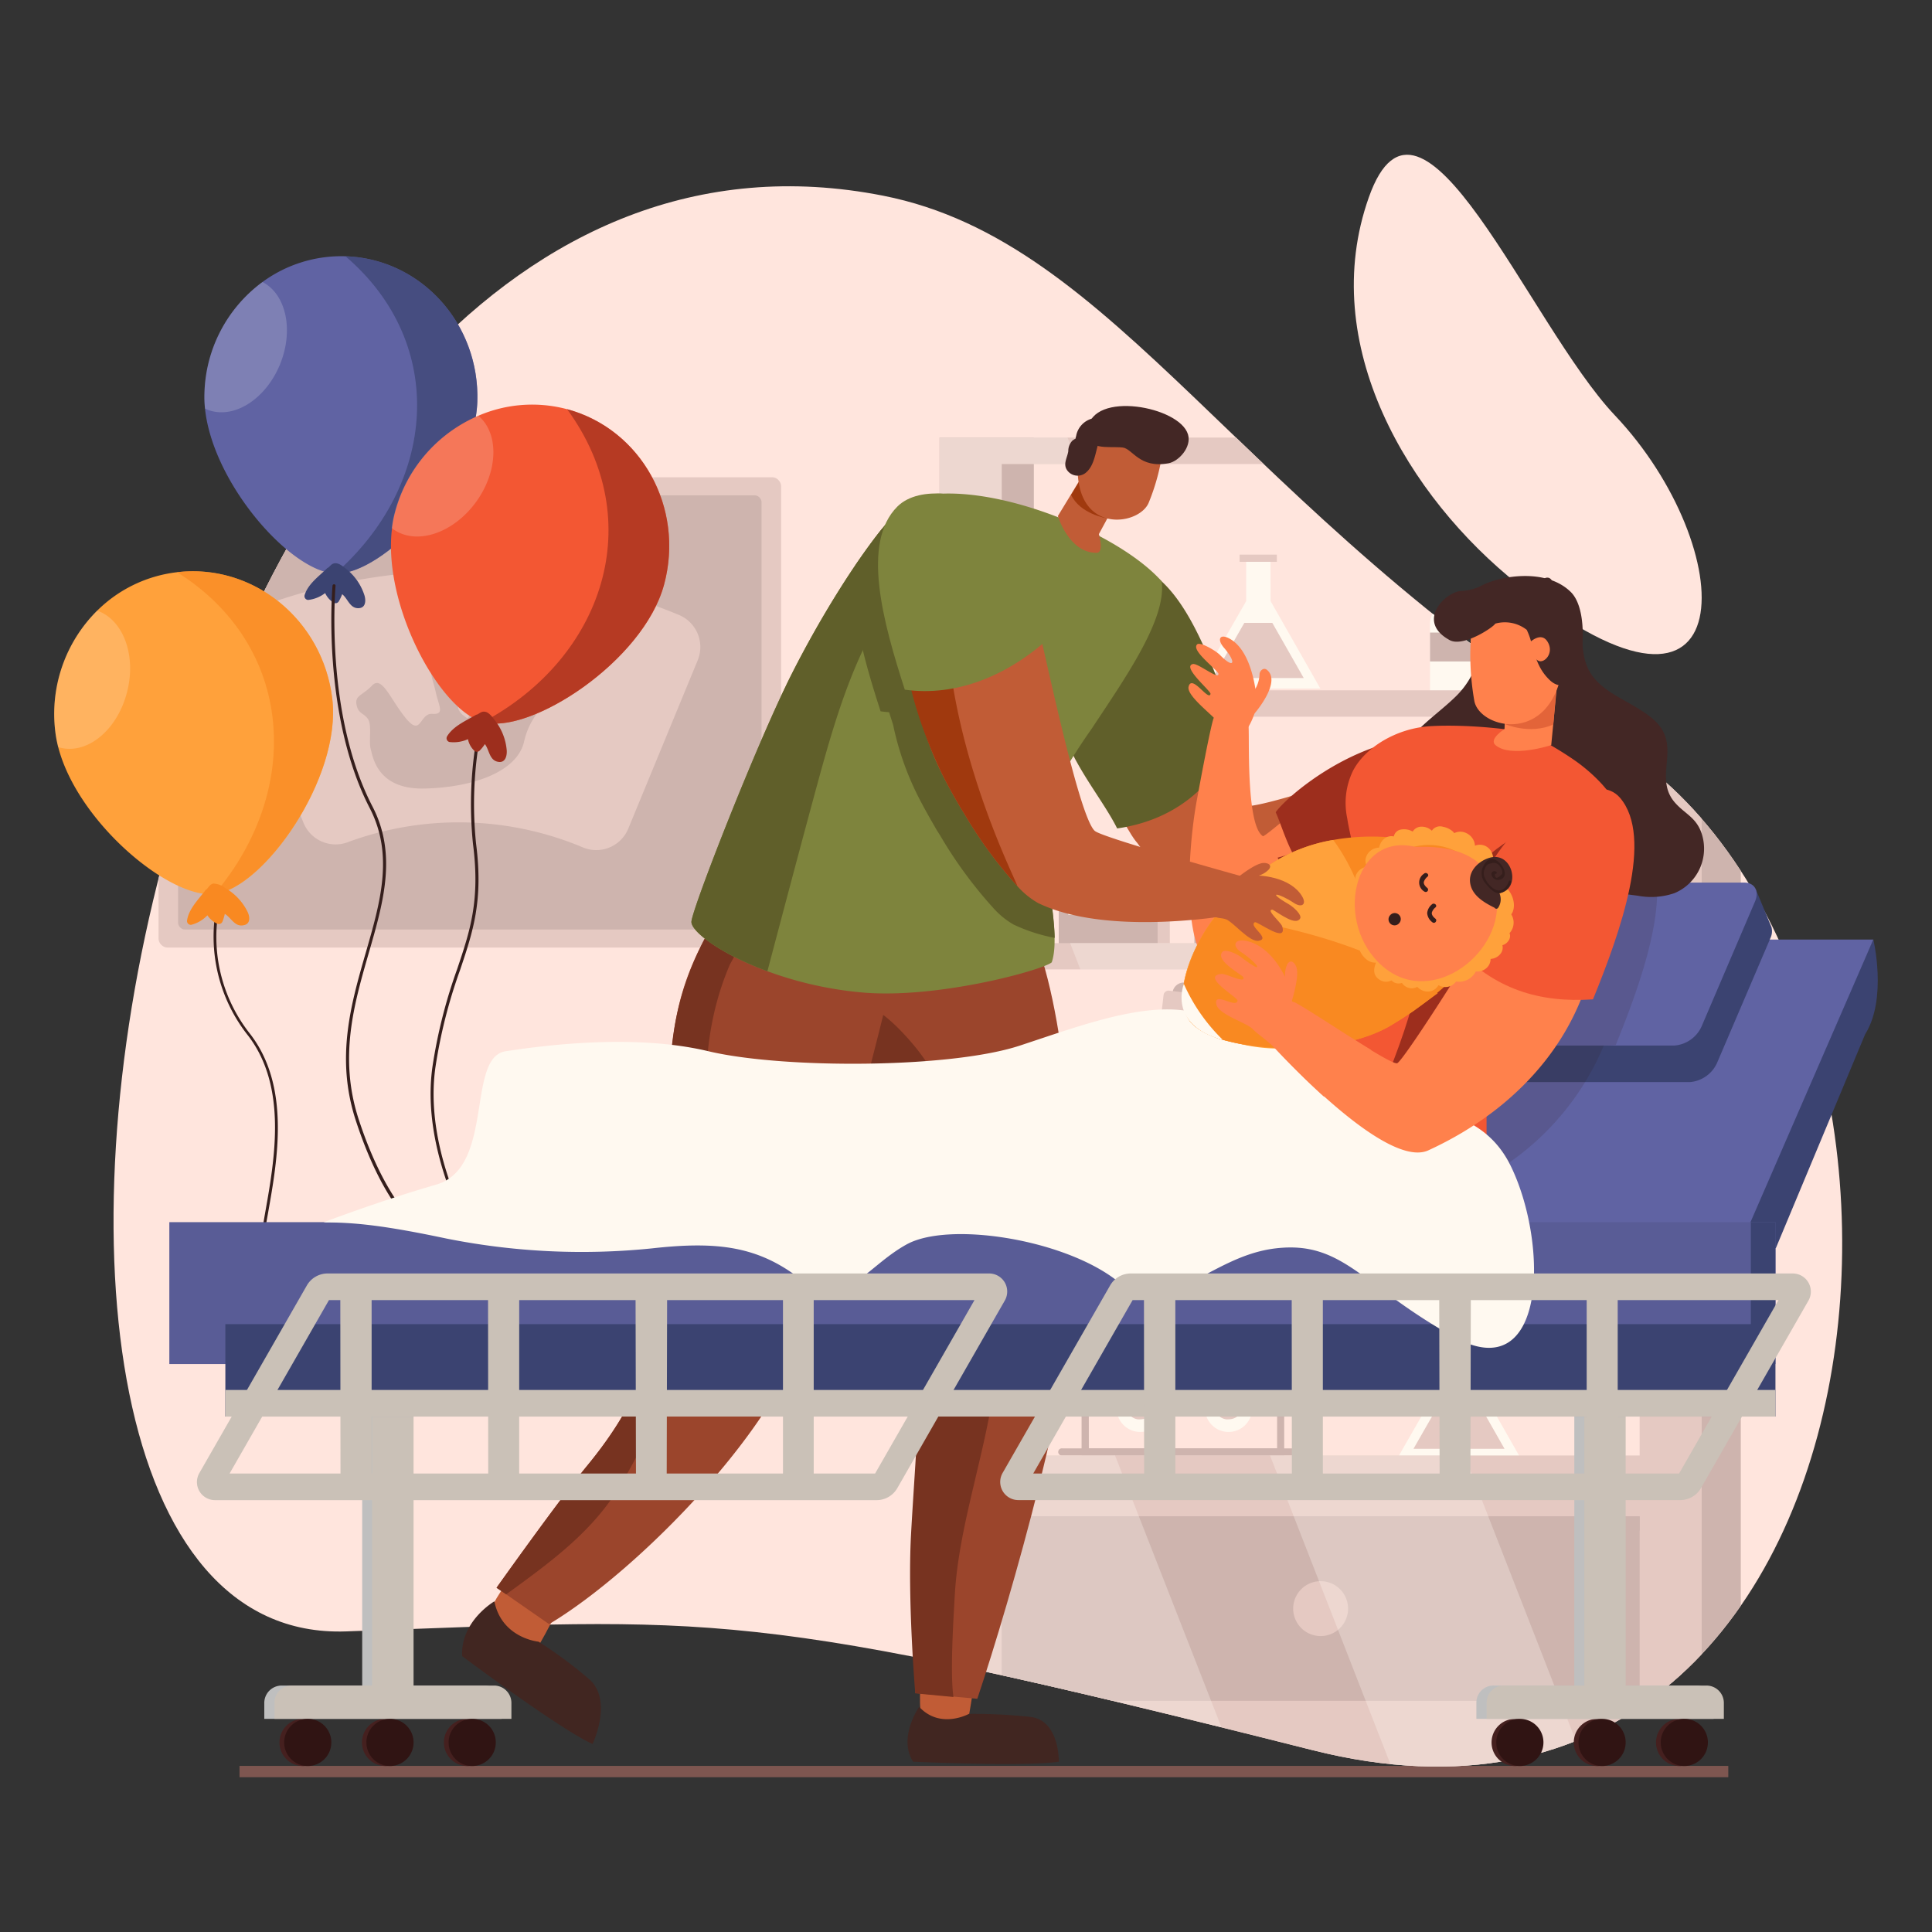 <svg xmlns="http://www.w3.org/2000/svg" xmlns:xlink="http://www.w3.org/1999/xlink" data-name="Layer 1" viewBox="0 0 340 340"><rect x="0" y="0" width="340" height="340" fill="#333333" stroke="none"/><defs><radialGradient id="a" cx="19064.01" cy="3500.1" r="2.71" gradientTransform="scale(-1 1) rotate(-39 4679.531 29068.256)" gradientUnits="userSpaceOnUse"><stop offset="0" stop-color="#f35733"/><stop offset=".1" stop-color="#f35733" stop-opacity=".98"/><stop offset=".23" stop-color="#f35733" stop-opacity=".91"/><stop offset=".37" stop-color="#f35733" stop-opacity=".81"/><stop offset=".52" stop-color="#f35733" stop-opacity=".66"/><stop offset=".68" stop-color="#f35733" stop-opacity=".47"/><stop offset=".85" stop-color="#f35733" stop-opacity=".24"/><stop offset="1" stop-color="#f35733" stop-opacity="0"/></radialGradient><radialGradient id="c" cx="19053.88" cy="3507.21" r="2.58" xlink:href="#a"/><clipPath id="b"><path fill="none" d="M155.42 34.44c41.21 8.12 62.24 54.79 128.6 96.31S335.76 334.43 231 308c-100-25.23-104.61-23.23-170.09-20.9C-21.07 290 25 8.75 155.42 34.44Z"/></clipPath></defs><path fill="#7e5650" d="M42.15 310.77h262v1.99h-262z"/><path fill="#ffe5dd" d="M155.42 34.44c41.21 8.12 62.24 54.79 128.6 96.31S335.76 334.43 231 308c-100-25.23-104.61-23.23-170.09-20.9C-21.07 290 25 8.75 155.42 34.44ZM267.17 102.85c-19.34-15.39-35.44-42.24-26.28-68.12S269 57 284.17 73.07c22.01 23.21 23.47 61.99-17 29.78Z"/><g clip-path="url(#b)"><path fill="#e5c9c2" d="M188.47 156.96h17.4v10h-17.4z" transform="rotate(180 197.17 161.955)"/><path fill="#ceb4ae" d="M186.32 156.96h17.4v10h-17.4z" transform="rotate(180 195.02 161.955)"/><path fill="#fff9f0" d="M188 159.4h7.57v1.6H188z" transform="rotate(180 191.785 160.195)"/><path fill="#e5c9c2" d="M213.6 151.77h27.56v15.84H213.6z" transform="rotate(180 227.38 159.69)"/><path fill="#ceb4ae" d="M210.2 151.77h27.56v15.84H210.2z" transform="rotate(180 223.975 159.69)"/><path fill="#fff9f0" d="M212.85 155.63h11.99v2.54h-11.99z" transform="rotate(180 218.85 156.9)"/><path fill="#fff9f0" d="M267 105.72v15.91h13.72v-15.91a5.08 5.08 0 0 0-.6-2.4 5.14 5.14 0 0 0-1.66-1.84 2.86 2.86 0 0 1-1.26-2.38v-2h-6.69v2a2.86 2.86 0 0 1-1.26 2.38 5.11 5.11 0 0 0-2.25 4.24Z"/><path fill="#3b51e6" d="M270.48 98.37V99a11.66 11.66 0 0 0 6.69 0v-.67a11.44 11.44 0 0 1-6.69 0Z"/><path fill="#e5c9c2" d="M266.97 107.76h13.72v6.84h-13.72z" transform="rotate(180 273.825 111.185)"/><path fill="#e5c9c2" d="M269.23 99.53h9.19v-4.84h-9.19v4.84z"/><path fill="#fff9f0" d="M251.66 109.8v11.83h10.2V109.8a3.82 3.82 0 0 0-.44-1.79 3.93 3.93 0 0 0-1.23-1.37 2.1 2.1 0 0 1-.94-1.76v-1.49h-5v1.49a2.12 2.12 0 0 1-.93 1.76 3.82 3.82 0 0 0-1.66 3.16Z"/><path fill="#3b51e6" d="M254.27 104.33v.5a8.56 8.56 0 0 0 5 0v-.5a8.56 8.56 0 0 1-5 0Z"/><path fill="#ceb4ae" d="M251.66 111.32h10.2v5.09h-10.2z" transform="rotate(180 256.76 113.865)"/><path fill="#ceb4ae" d="M253.34 105.2h6.84v-3.61h-6.84v3.61z"/><path fill="#fff9f0" d="m210.49 121.17 8.82-15.39v-7.54h4.27l.02 7.54 8.76 15.39h-21.87z"/><path fill="#e5c9c2" d="m223.91 109.62 5.53 9.71h-16.03l5.57-9.71h4.93z"/><path fill="#e5c9c2" d="M218.15 97.61h6.55v1.27h-6.55z" transform="rotate(180 221.425 98.24)"/><path fill="#fff9f0" d="m245.82 256.8 8.82-15.39v-7.54h4.28l.02 7.54 8.76 15.39h-21.88z"/><path fill="#e5c9c2" d="m259.24 245.25 5.53 9.71h-16.02l5.57-9.71h4.92z"/><path fill="#e5c9c2" d="M253.48 233.24h6.55v1.27h-6.55z" transform="rotate(180 256.76 233.87)"/><path fill="#fff9f0" d="m188.03 122.31 7.19-12.54v-6.15h3.49l.01 6.15 7.15 12.54h-17.84z"/><path fill="#e5c9c2" d="m198.97 112.9 4.51 7.92h-13.06l4.54-7.92h4.01z"/><path fill="#e5c9c2" d="M194.28 103.1h5.34v1.03h-5.34z" transform="rotate(180 196.95 103.615)"/><path fill="#fff9f0" d="m234.33 186.75 5.18 5.38 1.39-5.38h-6.57z"/><path fill="#fff9f0" d="M239.2 186.75h20.43v24.16H239.2z" transform="rotate(180 249.415 198.825)"/><path fill="#e5c9c2" d="M240.47 197.61h17.9v11.68h-17.9z" transform="rotate(180 249.415 203.45)"/><path fill="#fff9f0" d="M251.85 153.25v-14.63H257v14.64a7.6 7.6 0 1 1-5.14 0Z"/><path fill="#e5c9c2" d="M253.09 155.36v-12.09h2.63v12.09a5.23 5.23 0 1 1-2.63 0Z"/><path fill="#e5c9c2" d="M250.87 137.69h7.06v1.36h-7.06z" transform="rotate(180 254.405 138.37)"/><path fill="#fff9f0" d="M269.43 157.12v-10.79h3.8v10.8a5.61 5.61 0 1 1-3.8 0Z"/><path fill="#ceb4ae" d="M270.35 158.68v-8.92h1.93v8.92a3.86 3.86 0 1 1-1.93 0Z"/><path fill="#e5c9c2" d="M268.71 145.64h5.21v1.01h-5.21z" transform="rotate(180 271.315 146.145)"/><path fill="#fff9f0" d="M216.21 252a4.14 4.14 0 0 0 4.14-4.15V228.1h-8.29v19.73a4.15 4.15 0 0 0 4.15 4.17Z"/><path fill="#e5c9c2" d="M215.76 232.91h3.08v14.23a2.64 2.64 0 0 1-2.63 2.64 3.42 3.42 0 0 1-.45 0 2.64 2.64 0 0 1-2.19-2.6v-14.27Z"/><path fill="#e5c9c2" d="M210.99 225.67h10.43v3.43h-10.43z" transform="rotate(180 216.205 227.385)"/><path fill="#fff9f0" d="M200.66 252a4.15 4.15 0 0 0 4.14-4.15V228.1h-8.29v19.73a4.15 4.15 0 0 0 4.15 4.17Z"/><path fill="#e5c9c2" d="M200.21 232.91h3.08v14.23a2.64 2.64 0 0 1-2.63 2.64 3.42 3.42 0 0 1-.45 0 2.64 2.64 0 0 1-2.19-2.6v-14.27Z"/><path fill="#e5c9c2" d="M195.44 225.67h10.43v3.43h-10.43z" transform="rotate(180 200.655 227.385)"/><path fill="#ceb4ae" d="M226 256.14h-35.66v-25.47H226Zm-34.38-1.25h33.13v-23h-33.16Z"/><path fill="#ceb4ae" d="M229.37 256.14h-42.43a.63.63 0 1 1 0-1.25h42.43a.63.63 0 1 1 0 1.25ZM229.37 231.92h-42.43a.63.63 0 1 1 0-1.25h42.43a.63.63 0 1 1 0 1.25ZM204.24 190.38l4.6.54-.4 3.51a6.16 6.16 0 0 1-2.54.16 4 4 0 0 1-2.06-.69ZM206.34 174.73l-.46 4 4.07.47.46-4a2 2 0 0 0-1.8-2.27 2 2 0 0 0-2.27 1.8Z"/><rect width="16.53" height="7.11" x="199.18" y="179.29" fill="#e5c9c2" rx=".83" transform="rotate(-83.38 207.455 182.848)"/><path fill="#e5c9c2" d="M206.1 203.92s1.8.08 2.09.08c5.55 0 10.93-4.52 10.93-10.07 0-5-4.47-9.06-9.19-9.88v-2h.15a11.88 11.88 0 0 1 0 23.75 17 17 0 0 1-4.61-.78Z"/><path fill="#ceb4ae" d="M208.39 183a1.94 1.94 0 1 1 1.94 1.93 1.94 1.94 0 0 1-1.94-1.93Z"/><path fill="#e5c9c2" d="M210.81 209.18h9.61l-1.59-5.49a3.24 3.24 0 0 0-3.22-2.83 3.23 3.23 0 0 0-3.21 2.83Z"/><path fill="#e5c9c2" d="M204.86 201.46a1.95 1.95 0 0 1 1.95 1.95v2.39h-3.9v-2.39a1.95 1.95 0 0 1 1.95-1.95Z" transform="rotate(180 204.865 203.63)"/><path fill="#ceb4ae" d="M200 201.78h9.75a1.6 1.6 0 0 0 1.59-1.6h-12.95a1.6 1.6 0 0 0 1.61 1.6Z"/><path fill="#e5c9c2" d="M194.12 208.18h33.38v1.99h-33.38z"/><path fill="#ceb4ae" d="M165.35 77h16.59v181.41h-16.59zM294.2 77h12.15v235.75H294.2z"/><path fill="#e5c9c2" d="M165.35 77v235.75h134.12V77Zm123.2 179.14H176.29V170.6h112.26Zm0-90.17H176.29v-39.84h112.26Zm0-44.49H176.29V81.66h112.26Z"/><path fill="#ceb4ae" d="M176.28 266.85h112.27v32.47H176.28z"/><path fill="#ceb4ae" d="M176.28 266.85h112.27v2.5H176.28z"/><path fill="#e5c9c2" d="M237.24 283.09a4.83 4.83 0 1 0-4.83 4.83 4.83 4.83 0 0 0 4.83-4.83ZM170.29 210.3H294.2v4.22H170.29z"/><path fill="#fff9f0" d="M190.13 170.61h34.24l-1.81-4.65h-34.24l1.81 4.65zM176.28 135.09v-8.96h30.74l-1.81-4.65h-28.93V81.65h13.39L187.86 77H165.35v30.08l10.93 28.01zM279.82 312.75h-34.24l-22.08-56.61h34.23l22.09 56.61zM218.39 312.75h-53.04V177.29l10.94 27.9v50.95h19.94l22.16 56.61z" opacity=".3"/><rect width="109.56" height="82.76" x="27.9" y="83.99" fill="#e5c9c2" rx="1.53"/><rect width="102.68" height="76.41" x="31.34" y="87.17" fill="#ceb4ae" rx="1.18"/><path fill="#e5c9c2" d="m122.8 116.16-12.22 29.63a6.09 6.09 0 0 1-8 3.34 56.35 56.35 0 0 0-41.43-.9 6.09 6.09 0 0 1-7.73-3.41l-12.19-29.65a6.13 6.13 0 0 1 3.47-8 100.77 100.77 0 0 1 74.81 1.06 6.12 6.12 0 0 1 3.29 7.93Z"/><path fill="#ceb4ae" d="M95.17 124.74a4.91 4.91 0 0 0 1.36-2.92c.15-1.57 3-2.64 3.77-5.9 1.22-5.38-7.13-15.76-13.89-10.88s-6.56 12.19-4.69 15.76.81 5.88.44 5.56-1.62-.93-1.56-2.25-1.69-7.75-3.6-7.11-.88 2.25-.31 4.82 1.62 3.94-.63 3.81-1.88 4.13-4.63.78-4.19-7.59-5.94-5.78-3.06 1.75-2.75 3.38 1.25 1.44 2 2.5.13 4 .5 5.32 1.13 7.06 9.26 6.94 16.32-2.69 17.7-8.13a12.93 12.93 0 0 1 2.97-5.9Z"/></g><path fill="#c15c36" d="M171.22 293.75c-.75-.94-8.94-.15-9 .34-.25 1.5-.64 7.28.14 8s7.82 2.35 8 .89c.1-1.22 1.64-8.31.86-9.23Z"/><path fill="#412621" d="M161.76 300.37s-3.78 5.41-1.07 9.66c0 0 19.7.92 25.65 0 0 0 .15-7.27-5-7.88a92.85 92.85 0 0 0-10.84-.53s-5.03 2.77-8.74-1.25Z"/><path fill="#9b452c" d="M162 223.71c.93 11.59.08 35-.85 46.55-.06.78-.06 27.7-.06 27.7l10.9 1c5.93-17.69 17.25-57.37 17.25-75s-1.52-47-8-60.89c-6.16-13.24-30.44 5-33.29 8.29-1.32 1.5 1.17 14.9 4.62 23.78 4 10.35 8.91 22.34 9.43 28.57Z"/><path fill="#773320" d="m161.07 298 6.72.64c-.61-4.23 0-13.66.24-18 .44-7.49 2.3-14.82 4-22.09 2.74-11.53 5.36-23.75 2.09-35.47-1.68-6-5.37-10.21-8.38-15.54a21 21 0 0 1-2.7-11.75c.16-2.25 1.55-5.08.79-7.33-.94-2.83-9.42-12.42-11.59-11-2.62 1.77-1.3 8.58-2.36 11.75 4 10.29 11.56 28.25 12.06 34.48.93 11.59-1 34.86-1.62 46.47s.75 27.84.75 27.84Z"/><path fill="#c15c36" d="M98.9 280.91c-.07-1.22-7.2-5.31-7.55-5-1.08 1.08-4.41 5.55-4.54 6.64-.32 2.65 6.28 9.2 7.26 8.1.84-.9 4.93-8.58 4.83-9.74Z"/><path fill="#9b452c" d="M157.22 170.34c-1 7.09-9.35 36.13-15.46 62.8-3.93 17.17-29.24 43.2-45.13 52.68l-7.54-5.24-1.7-1.16s10.83-15.29 16-21.54c13.34-16.22 12.08-26.67 13.44-38.21 2.83-23.78-2.05-36.08 6.43-53 .38-.78.81-1.57 1.25-2.36a75.33 75.33 0 0 1 5.92-8.92 2.39 2.39 0 0 1 1.49-.86 6.26 6.26 0 0 1 2.68.13c4.4 1.01 22.77 14.53 22.62 15.68Z"/><path fill="#773320" d="M124.7 203.48c-.92-11.72-1-22.59 3.7-33.63.17-.39 1.37-2.33 1.11-2.52 0-.16-.82-.48-1-.58-1.23-.55-2.68-1.13-4.4-1.74-9.88 19-4.46 30.88-7.29 54.66-1.36 11.54-.1 22-13.44 38.21-5.13 6.25-16 21.54-16 21.54l1.7 1.16c7.22-5.25 14.61-10.55 19.44-18.16 5.41-8.57 9.44-18.72 12.67-28.3a74.87 74.87 0 0 0 3.51-30.64Z"/><path fill="#412621" d="M87 281.81s-6 3.49-5.66 9.65c0 0 17.17 12.86 22.94 15.45 0 0 3.67-7.66-.59-11.39a76.74 76.74 0 0 0-8.91-6.61s-6.47-.59-7.78-7.1Z"/><path fill="#c15c36" d="m196.13 141.11.2.5a31.16 31.16 0 0 0 1.45 3.07c.43.75.88 1.51 1.36 2.29.3.46.61.93 1 1.37 3.14 4.38 12.27 14.33 21.91 11.54 7.94-2.3 29.22-20.17 31.79-26.54.85-2.11-5.72-.85-5.72-.85a17 17 0 0 0-3.5 1.41c-7.36 3.38-24.67 8.77-25.65 7.86-.73-.7-1.82-4.77-3.25-10.16v-.09c-.07-.33-.19-.68-.29-1-.14-.56-.29-1.12-.46-1.73v-.12c-2.95-10.86-7.71-22.19-13-26.57s-6.46 22.86-6.46 22.86a27.3 27.3 0 0 0-1.24 5.73c-.49 3.37.08 6 1.86 10.43Z"/><path fill="#605f2a" d="M196.6 145.79c-1.26-2.55-3.37-5.57-5.2-8.48-.69-1.1-1.35-2.2-1.91-3.22a15.91 15.91 0 0 1-1.62-4 4.48 4.48 0 0 1-.12-1.56 68.13 68.13 0 0 1 2.08-7.76c3.08-9.82 8.82-22.64 12.87-19.85 7 4.77 11.06 17.36 14.82 27.41-2.38 8.27-9.33 15.81-20.92 17.46Z"/><path fill="#7e843d" d="M121.68 162.2c-.1 1.65 5 5.64 13.37 8.72a64.9 64.9 0 0 0 16.57 3.73c13.4 1.22 32.06-4 33.47-5.3 2.17-6.38-3.65-21.72.25-30.16a106 106 0 0 1 6.73-10.88c6.16-9.29 13.22-19.38 12.37-26-6.83-7.74-25.65-15.88-38.5-15.44a12.21 12.21 0 0 0-5.56 1.13 7.33 7.33 0 0 0-1 .66 29.06 29.06 0 0 0-4.12 4.34c-4.66 5.76-10.82 15.5-15.94 25.63-6.18 12.26-17.5 41.24-17.64 43.57Z"/><path fill="#c15c36" d="M195.29 90.47 193.38 94s1 3.29-.42 3.29c-4.87 0-6.79-6.48-6.79-6.48l4.26-7Z"/><path fill="#a0390e" d="m188.5 87.1 1.69-2.81s1.43 4.81 4.5 6.9c0 0-4.61-.74-6.19-4.09Z"/><path fill="#c15c36" d="M204.74 78.35a37.6 37.6 0 0 1-2.61 10.17c-1.5 3.45-9.92 5.1-12-2.27s3.41-13.45 3.41-13.45Z"/><path fill="#432725" d="M189.28 77.19a5.07 5.07 0 0 1 .11-.5 3.88 3.88 0 0 1 2.7-3 1 1 0 0 1 1.24.61c1.42.72.43 2.37.08 3.38-.61 1.71-.76 4.1-2.19 5.39A2.26 2.26 0 0 1 188 83c-1.08-1.17-.21-2.3 0-3.58a2.66 2.66 0 0 1 .72-1.87 3.48 3.48 0 0 1 .56-.36Z"/><path fill="#432725" d="M191.45 75.48c-.45 4 3.49 3 6.08 3.27 1.77.15 2.94 3.76 8.14 2.77 1.77-.34 4.06-2.83 3.4-5.06-1.45-4.96-16.85-7.77-17.62-.98Z"/><path fill="#605f2a" d="M121.68 162.2c-.1 1.65 5 5.64 13.37 8.72 3-11.32 6-22.69 9.08-34 3.23-11.74 6.85-23.75 14.33-33.56a1 1 0 0 0 .18-.52 4.35 4.35 0 0 0 2.21-6.05 6.78 6.78 0 0 0-5.59-3.79c-4.66 5.76-10.82 15.5-15.94 25.63-6.18 12.26-17.5 41.24-17.64 43.57Z"/><path fill="#ff814c" d="M246.57 136.56c.73 1.11 1.63.47 2.75.67 1.38.24 4.84 3.13 6.37 2.51 2-.82-2.38-2.17-1.34-3.05.38-.31 6.45 2.65 4.87-.26-.34-.64-3.56-2.31-2.25-2.54 1.45.48 4.57 2 5 .54.23-.68-1.5-1.76-2.42-2.06-4.52-1.52-2.12-1.6.85-.41 1.53.62 2.36-.22 1.1-1.52-2.62-2.7-7.71-2.41-10.9-1.27-1.29.47-5.6 4.91-4.03 7.39Z"/><path fill="#ff814c" d="M252 129.52c.49-.26.91-.73 1.39-1a4 4 0 0 0 1.47-1.39c.48-1-.5-1.11-1.22-.9-1.31.37-3.38 2.8-4.22 3.8a7.64 7.64 0 0 0 2.58-.51Z"/><path fill="#605f2a" d="M184.8 140.59c-2.06-7.41-4.27-17.4-5.66-23.43.54-.45 1.08-.92 1.6-1.41-.44-2.13-3.41-15.68-10.79-22.08-2.62-2.28-8.66-3.84-13.08-2.52-.51.57-1.05 1.19-1.61 1.89-1.45 1.79-3 4-4.7 6.41-1.23 7.13 1.58 17 4.41 25.73.5.07 1 .12 1.5.16l.71 2.24a50.87 50.87 0 0 0 4.93 13.6c.73 1.39 1.5 2.76 2.3 4.13.31.57.64 1.1 1 1.65a76.52 76.52 0 0 0 9.32 12.75 14.42 14.42 0 0 0 3.65 3 29.89 29.89 0 0 0 7.23 2.34c-.15-7.05-3.03-17.5-.81-24.46Z"/><path fill="#6063a3" d="M59 100.94c-7.85-.32-21.52-15.8-22.92-29a19.47 19.47 0 0 1-.1-2.74 25.08 25.08 0 0 1 10.21-19.57A23.45 23.45 0 0 1 60.8 45.1C74.08 45.53 84.47 57 84 70.72s-16.59 30.56-25 30.22Z"/><path fill="#3b4371" d="M84 70.72c-.44 13.72-16.62 30.56-25 30.22 17.69-15.5 20-40.29 1.8-55.84C74.07 45.53 84.47 57 84 70.72Z" opacity=".7"/><path fill="#3b4371" d="M64.14 104.78a9.68 9.68 0 0 0-3.22-4.66c-.49-.38-1.19-1-1.87-1s-.88.47-1.3.78a.67.67 0 0 0-.24.16c-1.39 1.36-3.31 2.72-3.9 4.66a.67.67 0 0 0 .61.86 5.91 5.91 0 0 0 3-1.21 3.92 3.92 0 0 0 1.48 1.69.67.67 0 0 0 .91-.21 8.77 8.77 0 0 0 .61-1.28c1 .79 1.35 2.5 2.86 2.46 1.29-.03 1.34-1.31 1.06-2.25Z"/><path fill="#fff" d="M49.3 64.07c-2.55 6.27-8.29 9.85-12.85 8a3.76 3.76 0 0 1-.37-.16 19.47 19.47 0 0 1-.1-2.74 25.08 25.08 0 0 1 10.21-19.54c4.14 2.13 5.54 8.42 3.11 14.44Z" opacity=".19"/><path fill="#351e1c" d="M73.25 216.1a.27.27 0 0 1-.17-.06c-.23-.17-5.76-4.44-10.46-18.83-3.6-11-.87-20.49 1.77-29.63 2.54-8.8 4.94-17.1.69-25.34-8.56-16.55-6.58-39-6.56-39.2a.27.27 0 0 1 .53 0c0 .22-2 22.49 6.51 38.91 4.35 8.42 1.92 16.83-.65 25.72-2.62 9.07-5.33 18.45-1.78 29.33 4.64 14.19 10.22 18.52 10.28 18.56a.27.27 0 0 1 0 .38.26.26 0 0 1-.16.16ZM87.71 225.61a.28.28 0 0 1-.23-.11c-.14-.19-14-19.39-11.37-37.8a89.94 89.94 0 0 1 4.33-17.12c2.28-6.76 4.08-12.1 2.8-22.05a68.73 68.73 0 0 1 .9-20.09.27.27 0 0 1 .32-.21.27.27 0 0 1 .21.32 67.75 67.75 0 0 0-.89 19.91c1.29 10.07-.53 15.46-2.83 22.29a89.56 89.56 0 0 0-4.31 17C74 206 87.78 225 87.92 225.18a.28.28 0 0 1-.06.38.3.3 0 0 1-.15.05Z"/><path fill="#f35733" d="M85 127.08c-7.73-2.14-17.72-20.72-16-34.19a18.83 18.83 0 0 1 .53-2.75 25.6 25.6 0 0 1 14.71-17A23.85 23.85 0 0 1 99.75 72c13.1 3.51 20.76 17.33 17.12 30.87S93.24 129.37 85 127.08Z"/><path fill="#9d2e1d" d="M116.87 102.87c-3.63 13.53-23.63 26.51-31.87 24.21 21.19-11.29 29.22-35.4 14.79-55.08 13.05 3.51 20.72 17.33 17.08 30.87Z" opacity=".7"/><path fill="#9d2e1d" d="M89.18 132.1a9.82 9.82 0 0 0-2.13-5.38c-.39-.5-.94-1.3-1.62-1.45s-1 .27-1.47.48a.68.68 0 0 0-.28.1c-1.7 1-3.92 1.94-5 3.73a.68.68 0 0 0 .41 1 6 6 0 0 0 3.26-.5 3.86 3.86 0 0 0 1.08 2 .68.68 0 0 0 1 0 7.31 7.31 0 0 0 .9-1.13c.78 1 .77 2.81 2.28 3.11 1.28.27 1.62-.96 1.57-1.96Z"/><path fill="#fff" d="M83.9 88.17c-4 5.64-10.54 7.86-14.64 5a3.92 3.92 0 0 1-.32-.25 18.83 18.83 0 0 1 .53-2.75 25.6 25.6 0 0 1 14.71-17c3.61 3.01 3.54 9.59-.28 15Z" opacity=".19"/><path fill="#351e1c" d="M47.12 232.46c-.09-.2-2-4.84-1.36-13 .15-1.72.52-3.81.94-6.24 1.64-9.24 3.87-21.91-3-30.92a28 28 0 0 1-5.52-23.2l.48.14A27.48 27.48 0 0 0 44.05 182c7.05 9.18 4.8 22 3.15 31.31-.43 2.41-.8 4.5-.94 6.19-.68 8 1.29 12.7 1.31 12.75Z"/><path fill="#ffa13b" d="M37.79 157.34c-8 .87-24.13-12.69-27.54-25.84a20.46 20.46 0 0 1-.52-2.75 25.6 25.6 0 0 1 7.36-21.27 23.87 23.87 0 0 1 14.06-6.78c13.47-1.58 25.7 8.42 27.33 22.35s-12.16 33.36-20.69 34.29Z"/><path fill="#f98921" d="M58.48 123c1.63 13.92-12.15 33.37-20.7 34.3 15.52-18.3 14.06-43.65-6.63-56.61 13.47-1.57 25.7 8.43 27.33 22.31Z" opacity=".7"/><path fill="#f98921" d="M43.56 160.45a9.86 9.86 0 0 0-4-4.22 3.53 3.53 0 0 0-2-.74c-.59.1-.81.61-1.19 1a.67.67 0 0 0-.23.19c-1.19 1.59-2.92 3.26-3.22 5.3a.67.67 0 0 0 .74.77 5.93 5.93 0 0 0 2.84-1.67 4 4 0 0 0 1.75 1.48.69.69 0 0 0 .89-.35 8.35 8.35 0 0 0 .42-1.38c1.1.64 1.75 2.32 3.27 2 1.29-.2 1.17-1.48.73-2.38Z"/><path fill="#fff" d="M22.41 121.59c-1.62 6.71-6.88 11.19-11.76 10a1.82 1.82 0 0 1-.4-.11 20.46 20.46 0 0 1-.52-2.75 25.6 25.6 0 0 1 7.36-21.27c4.5 1.54 6.91 7.68 5.32 14.13Z" opacity=".19"/><path fill="#3b4371" d="M312.52 219.65 328.24 182c3.93-6.25 1.43-16.69 1.43-16.69L305 219.65Z"/><path fill="#6063a3" d="m306.07 219.65 23.6-54.3h-74.71l-22.37 54.3h73.48z"/><path fill="#3b4371" d="m311.73 163.09-.14-.31-2.59-6.25-4.87 5.24h-28.2a5.74 5.74 0 0 0-4.78 3.35l-7.49 17.47-4.54.59 2.59 6.43.08-.05a2.16 2.16 0 0 0 1.86.87h33.73a5.74 5.74 0 0 0 4.78-3.35l9.41-22a2.83 2.83 0 0 0 .16-1.99Z"/><path fill="#6063a3" d="M294.66 184h-33.74c-1.84 0-2.7-1.5-1.91-3.34l9.42-22a5.75 5.75 0 0 1 4.77-3.34h33.74c1.85 0 2.7 1.5 1.91 3.34l-9.41 22a5.75 5.75 0 0 1-4.78 3.34Z"/><path fill="#351e1c" d="M289.09 148.39a4.45 4.45 0 0 0-2.24-1.41c-.36-.46-.75-.93-1.19-1.4a29.72 29.72 0 0 0-5-4.21 61.7 61.7 0 0 0-8.11-4.62 89.43 89.43 0 0 0-10.4-1.07c-2-.08-4.07-.11-6.16 0-6.25.31-11.81 3.86-13.87 7.92a12.85 12.85 0 0 0-1 8.25c.32 2.13.86 4 1.09 5.68.42 3-.19 6.08-3.89 9.27a5 5 0 0 1-.61.49c-.2.18-.43.35-.66.52-1.79 1.34-3.61 2.77-5.42 4.22-.86.69-1.71 1.4-2.56 2.11l-1.81 1.52a7.89 7.89 0 0 0-4.11-2.26c-2-.35-2.29.94-.74 2a12.79 12.79 0 0 1 2.6 2.21l-.33.28a18.5 18.5 0 0 1-2.12-1.45c-.86-.65-3-1.59-3.47-1-1 1.31 2.06 3.15 3.51 4.22l-.6.53a22.82 22.82 0 0 0-3-.9c-2.24.21-.75 1.66.78 2.9l-.8.73c-1 .9-1.88 1.68-2.54 2.31-.21.18-.4.37-.57.52a2.61 2.61 0 0 0-.3.27c-.46.45-.76.73-.86.82 1 1 20.12 20.21 42.14 26.83.49.15 1 .28 1.46.4.29.09.56.16.86.23.51.13 1 .24 1.5.35.7.15 1.41.31 2.14.43h.18c.75.13 1.54.24 2.32.31l.49.06v-5.66c0-1.08-.06-2.18-.06-3.34v-1.95a47.43 47.43 0 0 0 16.5-20.5q1 0 2.1-.09c4.84-11.91 10.76-28.57 4.75-35.52Z" opacity=".15"/><path fill="#45201f" d="M57.48 306.63a4.15 4.15 0 1 1-4.14-4.14 4.14 4.14 0 0 1 4.14 4.14ZM72 306.63a4.15 4.15 0 1 1-4.14-4.14 4.14 4.14 0 0 1 4.14 4.14ZM86.42 306.63a4.15 4.15 0 1 1-4.14-4.14 4.14 4.14 0 0 1 4.14 4.14Z"/><path fill="#bfbfbf" d="M85.21 296.63H71v-72.7h-7.26v72.7H49.56a3.06 3.06 0 0 0-3.05 3.05v2.81h41.75v-2.81a3 3 0 0 0-3.05-3.05Z"/><path fill="#cac1b7" d="M87 296.63H72.78v-72.7H65.5v72.7H51.31a3 3 0 0 0-3 3.05v2.81H90v-2.81a3.06 3.06 0 0 0-3-3.05Z"/><path fill="#301413" d="M58.31 306.63a4.15 4.15 0 1 1-4.14-4.14 4.14 4.14 0 0 1 4.14 4.14ZM72.78 306.63a4.15 4.15 0 1 1-4.14-4.14 4.14 4.14 0 0 1 4.14 4.14ZM87.25 306.63a4.15 4.15 0 1 1-4.14-4.14 4.14 4.14 0 0 1 4.14 4.14Z"/><path fill="#45201f" d="M270.79 306.63a4.15 4.15 0 1 1-4.14-4.14 4.14 4.14 0 0 1 4.14 4.14ZM285.26 306.63a4.15 4.15 0 1 1-4.14-4.14 4.14 4.14 0 0 1 4.14 4.14ZM299.73 306.63a4.15 4.15 0 1 1-4.14-4.14 4.14 4.14 0 0 1 4.14 4.14Z"/><path fill="#bfbfbf" d="M298.52 296.63h-14.18v-72.7h-7.29v72.7h-14.18a3 3 0 0 0-3.05 3.05v2.81h41.75v-2.81a3 3 0 0 0-3.05-3.05Z"/><path fill="#cac1b7" d="M300.28 296.63h-14.19v-72.7h-7.28v72.7h-14.19a3 3 0 0 0-3 3.05v2.81h41.75v-2.81a3.06 3.06 0 0 0-3.09-3.05Z"/><path fill="#301413" d="M271.62 306.63a4.15 4.15 0 1 1-4.14-4.14 4.14 4.14 0 0 1 4.14 4.14ZM286.09 306.63a4.15 4.15 0 1 1-4.14-4.14 4.14 4.14 0 0 1 4.14 4.14ZM300.56 306.63a4.15 4.15 0 1 1-4.14-4.14 4.14 4.14 0 0 1 4.14 4.14Z"/><path fill="#595c96" d="M29.8 215.08h282.65v24.97H29.8z"/><path fill="#3b4371" d="M39.66 233.03h272.79v16.26H39.66z"/><path fill="#ff814c" d="M241.41 156.2a55.86 55.86 0 0 1-8.44 7.05c-7.35 5.05-12.15 8.57-18.5 7.36-6.78-1.29-5.48-20.94-3.87-29.66.2-1.11 2.73-14.91 3.1-14.77.72.35 6 1.42 6 1.42.26 1.09-.55 17.56 2.55 19.55.38.23 10.93-9.15 12.18-9.61 11.95-4.41 9.47 15.59 6.98 18.66Z"/><path fill="#9d2e1d" d="M243.28 164.85C239 163.76 232 157 232 157c-1.13-1-1.74-2.51-3.25-4.7-2.13-3.06-3.18-7-4.25-9.36 1.24-1.83 8.41-8.44 17.88-11.61a36.58 36.58 0 0 1 8.37-1.82 15.85 15.85 0 0 1 3.66.09 6.91 6.91 0 0 1 2.85 1.07 4.87 4.87 0 0 1 1 .91 4.44 4.44 0 0 1 .63 1.06c3.52 8.48-7.29 22.45-15.61 32.21Z"/><path fill="#9d2e1d" d="M262 138.41c.18 0 2.29 1.25 2.37 1.14a21.71 21.71 0 0 0-4.31-3.3c-32.87-9.25-14.09 9.22-35.21 14.68 2.56 6.27 8.31 12.15 8.31 12.15 5-.53 8.36-8.25 12-9.67 7.48-2.9 10.84-9.61 16.84-15Z"/><path fill="#432725" d="M299.33 146.32c-1-2.55-2.92-3.18-4.58-5.09-3.23-3.71-.2-8.06-1.83-12-.89-2.13-2.8-3.4-4.69-4.58-2.2-1.37-4.67-2.46-6.61-4.2-3-2.65-3.13-5.74-3.22-9.35-.1-3.79-1.48-7.66-5.36-7.77.5-.75-.09-2-1.12-1.6a17 17 0 0 0-10.13 9.87c-1.53 4-2.2 7.57-5.45 10.82-2.29 2.28-5 4.16-7.2 6.49-4.7 4.89-4.12 7.58-1.52 13.34 2.38 5.27 4.3 12.59 9.68 15.68s11.16.47 16.71-.66c4.92-1 9.34-.25 14.21.36a12.61 12.61 0 0 0 6.45-.45 8.49 8.49 0 0 0 4.66-10.86Z"/><path fill="#ff814c" d="M109.27 201.24c-1-.71-7.16 0-8.58.26-.06 0-1-.46-1.49-.63-7-2.73.46 12.32 2.28 10.49a41.35 41.35 0 0 0 7.4-.67c.55-.11 1.45-8.69.39-9.45Z"/><path fill="#432725" d="M226.67 211.6c-10.23 6.63-27.18 3.24-41.24 2.2-9-.66-10.74-.84-17.19 0-13 1.79-49.53 1.31-61.5-.47-1.58-1-1.89-3.34-1.69-5.88a37.93 37.93 0 0 1 2-8.65c25.88-2.41 32.72-3.4 50.42-8.5 29.91-8.62 63.21-8.5 63.21-8.5 10.87-3.47 23.93 18.2 5.99 29.8Z"/><path fill="#ffa13b" d="M103.25 211.79s-5.86 5-11.28 2.66c0 0-3.91-21.71-3.66-28.45 0 0 8.58-1.27 10 4.29a78 78 0 0 1 2 11.25s-2.31 6.75 2.94 10.25ZM127.26 212s-5.78 5.11-11.24 2.85c0 0-4.26-21.65-4.12-28.39 0 0 8.56-1.42 10.11 4.12a78.8 78.8 0 0 1 2.16 11.22s-2.25 6.79 3.09 10.2Z"/><path fill="#432725" d="M250.08 214.63c-18.05 5-40.61.85-49.63 1-12.6.16-61-5.07-68.68-1.83-.38-.44-4.51-16.79-4.51-16.79 21.4-1.71 36.65-.71 55.54-4.4 29.19-5.71 65.94-7.46 65.94-7.46 9-1.41 16.89 10.82 9.08 22.93-1.76 2.7-4.1 5.54-7.74 6.55Z"/><path fill="#f35733" d="m261.72 207.55-.49-.06c-.78-.07-1.57-.18-2.32-.31h-.18c-.73-.12-1.44-.28-2.14-.43-.5-.11-1-.22-1.5-.35-.3-.07-.57-.14-.86-.23-.49-.12-1-.25-1.46-.4-22-6.62-41.13-25.86-42.14-26.83.1-.09.4-.37.86-.82a2.61 2.61 0 0 1 .3-.27c.17-.15.36-.34.57-.52.66-.63 1.52-1.41 2.54-2.31l1.12-1 .26-.24 1-.87c2.25-2 4.93-4.32 7.75-6.67.85-.71 1.7-1.42 2.56-2.11 1.81-1.45 3.63-2.88 5.42-4.22.23-.17.46-.34.66-.52a5 5 0 0 0 .61-.49c3.7-3.19 4.31-6.28 3.89-9.27-.23-1.7-.77-3.55-1.09-5.68a12.91 12.91 0 0 1 1-8.25c2.06-4.06 7.62-7.61 13.87-7.92 2.09-.11 4.2-.08 6.16 0a89.43 89.43 0 0 1 10.4 1.07 61.7 61.7 0 0 1 8.11 4.62 29.72 29.72 0 0 1 5 4.21c10.58 11.24-1.6 21.65-10 31.46-1 1.12-1.88 2.23-2.69 3.34-.41.57-.81 1.14-1.17 1.74-.91 1.49-5.54 14.42-5.54 14.42s-.28 2-.33 2.47c-.1 1.1-.18 2.19-.22 3.25 0 .64 0 1.28-.06 1.9V198.65c0 1.16 0 2.26.06 3.34v1.29c.08 1.51.09 2.99.05 4.27Z"/><path fill="#fff9f0" d="M213.09 179.14c5.92 2.72 5.11.46 17.49 9s28.7 3.41 35.34 17.16 6.27 39-10 30-19.5-17-31.41-15.61-18.69 12.68-28.22 5.48-29.36-10.2-36.69-6.2-11.17 12-18.67 6.17-14.66-6.73-26.16-5.45a121.42 121.42 0 0 1-36.17-1.72c-11-2.32-16.17-2.85-21.67-2.85 0 0 9.5-3.65 19.84-6.65S82 186.06 89 185s22.67-3.1 35.67 0 42.5 3.07 54.83-1 24.88-8.85 33.59-4.86Z"/><path fill="#9d2e1d" d="M250.39 166.07c-1 4.55.43 7.51-7.84 27.29.36-.6 26-20.42 26.38-21 .82-1.12 1.73-2.22 2.7-3.35 0-1.93.35-4.64-1.19-7.39-3.53-6.33-1.39 2.32 10.25-16.95-15.46-3.76-29.2 16.59-30.3 21.4Z"/><path fill="#ff814c" d="m265 123-.23 5.3s-2.83 1.78-1.59 2.83c2.72 2.33 9.81 0 9.81 0l1-10.35Z"/><path fill="#e36439" d="m273.36 127.5.48-5.77s-6.44 5.85-9 5.69c-.03 0 4.39 1.93 8.52.08Z"/><path fill="#ff814c" d="M259 110.42a46.74 46.74 0 0 0 .47 13c.9 4.18 10.09 6.82 14-.93s-.81-15.75-.81-15.75Z"/><path fill="#432725" d="M257.26 104a8.8 8.8 0 0 0 3.58-1c3.45-1.74 11.32-3 15.58 1.17 2.53 2.47 2.42 8.84 1.58 12.35-.66 2.76-2.75 5.57-5.29 3.15-1.94-1.86-2.51-4-3.2-6.51a12.14 12.14 0 0 0-.83-2.32 6.25 6.25 0 0 0-5.54-1.09c-.29.61-5.62 4.18-8 2.91-6.14-3.33-.63-8.66 2.12-8.66Z"/><path fill="#ff814c" d="M269.16 113.1s2-2 3.15-.22-.17 3.51-1.22 3.49-2.2-2.26-1.93-3.27ZM262.83 160.41c.48.74-15.78 26.32-16.95 26.7s-15.39-9.36-18.14-10.94c0 0-.43 0-.44-.26.46-1.59 1.23-4.54.8-5.85-.26-.79-1-1.61-1.62-.57a4.65 4.65 0 0 0-.39 2.24c-1.42-2.95-3.85-5.82-7-6.37-2-.35-2.29.94-.74 2 3 2 4.43 4.3.15 1-.86-.65-3-1.59-3.47-1-1.07 1.36 2.32 3.3 3.68 4.35.62 1.36-3-.58-3.81-.5-3.73.36 2.88 4.14 2.82 4.68-.17 1.52-4.22-1.73-3.72.67.37 1.8 5.29 3.21 6.38 4.33.9.93 1.76 1.39 3.45 2.92.12.11 19.87 22.15 27.54 18.63 16.73-7.68 28.09-21.42 29.72-38.32 0 .03-19.57-5.73-18.26-3.71Z"/><path fill="#f35733" d="M255.94 166.54c.62-2.14 5.08-16.29 13.09-22.27 3.65-2.71 12.31-8.23 16.06-3.88 6 7 .09 23.6-4.75 35.48-9.34.63-17.34-1.68-24.4-9.33Z"/><path fill="#f98921" d="M209.24 179.49c1 1.48 3.17 2.69 6 3.54h.1c.88.24 1.84.47 2.83.66a47.49 47.49 0 0 0 9.09.76h.47c6.27-.12 12.76-1.39 17.17-4.07 1.31-.79 2.68-1.66 4-2.58l.05-.05c8.94-6.27 17.15-15.25 12.83-22.51-3.71-6.2-16-9.43-27.16-7.42a29.57 29.57 0 0 0-10.1 3.68 37.76 37.76 0 0 0-10.41 9.43c-5.32 6.97-7.46 14.7-4.87 18.56Z"/><path fill="#ffa13b" d="M209.24 179.49c1 1.48 3.17 2.69 6 3.54h.1l2.42.56.41.1a29 29 0 0 0 9.09.76h.47l5.89-2.51c15.83-15.37 1-34.12 1-34.12a29.57 29.57 0 0 0-10.1 3.68c-12.33 7.5-19.2 22.16-15.28 27.99Z"/><path fill="#f98921" d="M208.36 173.08v.08a8.75 8.75 0 0 0 .9 6.33c1 1.48 3.17 2.69 6 3.54h.1c.88.24 1.84.47 2.83.66a39.69 39.69 0 0 0 4.69.61c1.43.12 2.92.16 4.4.15h.47c6.27-.12 12.76-1.39 17.17-4.07 1.31-.79 2.68-1.66 4-2.58l4.09-3c-13.5-10.7-36.64-13.24-38.88-13.84a28.6 28.6 0 0 0-5.77 12.12Z"/><path fill="#ffa13b" d="M246.46 146a3.06 3.06 0 0 1 2.15.34 1.83 1.83 0 0 1 1.27-.84 2.61 2.61 0 0 1 2.1.69 1.74 1.74 0 0 1 2-.68 3.48 3.48 0 0 1 1.88 1s0 .07.06.11a2.36 2.36 0 0 1 2.14 0 2.61 2.61 0 0 1 1.51 2.21 2.27 2.27 0 0 1 2.7.77 2.73 2.73 0 0 1 .44 2.22 2.56 2.56 0 0 1 1.83 1.1 3 3 0 0 1 .19 3c1.57 1.17 2.21 3.62 1.23 5a2.74 2.74 0 0 1-.31 3.3 1.31 1.31 0 0 1 0 1 1.93 1.93 0 0 1-1.25 1.12 1.75 1.75 0 0 1-.21 1.33 2.34 2.34 0 0 1-1.87 1.08 2.13 2.13 0 0 1-.69 1.58 2.45 2.45 0 0 1-1.91.63 3.31 3.31 0 0 1-3.47 1.77 2.47 2.47 0 0 1-1 .8 2.39 2.39 0 0 1-2.1-.16 2.18 2.18 0 0 1-2 1.13 2.62 2.62 0 0 1-1.74-.84 1.82 1.82 0 0 1-1 .27 2.18 2.18 0 0 1-1.7-.95 1.77 1.77 0 0 1-1.46-.14 1.85 1.85 0 0 1-.37-.31 2 2 0 0 1-2-.05c-1.3-.76-1.19-1.95-.72-3.07a2.46 2.46 0 0 1-1.7-.58 3.92 3.92 0 0 1-1.32-2.06 1.32 1.32 0 0 1 .06-.48 2.18 2.18 0 0 1-1.52-1 1.79 1.79 0 0 1 .55-2.51 2.63 2.63 0 0 1-.94-1.68 2.12 2.12 0 0 1 .58-1.83 2.48 2.48 0 0 1-.55-2.14 2.54 2.54 0 0 1 1.08-1.57c.06 0 .12-.05.17-.08a2.29 2.29 0 0 1 .43-2.1 2.6 2.6 0 0 1 1.37-.82c0-.08.09-.15.13-.22a2 2 0 0 1 0-1.74 2.45 2.45 0 0 1 2.21-1.43 2.67 2.67 0 0 1 .82-1.51 2 2 0 0 1 1.76-.46 1.54 1.54 0 0 1 1.17-1.2Z"/><path fill="#f98921" d="M246.47 149.89a11 11 0 1 1-4.88 14.72 11 11 0 0 1 4.88-14.72Z"/><path fill="#fff9f0" d="M208.34 173.16s-2.92 7.25 6.89 9.87a31.6 31.6 0 0 1-6.89-9.87Z"/><path fill="#ff814c" d="M248.92 149c.84.2 12.62-1.33 14.38 8.49s-11.14 20.1-19.91 12.62-5.34-23.59 5.53-21.11Z"/><path fill="#351e1c" d="M251.21 156.29c-.31-.25-.71-.65-.64-1.09a2 2 0 0 1 .66-.93c.37-.37-.26-.88-.63-.51a1.84 1.84 0 0 0 .1 3.16.41.41 0 0 0 .51-.63ZM252.62 161.68c-.31-.24-.71-.64-.64-1.08a1.91 1.91 0 0 1 .66-.93c.37-.37-.27-.88-.64-.52a2.27 2.27 0 0 0-.84 1.54 2.2 2.2 0 0 0 .94 1.63c.41.32.9-.32.52-.64ZM246.26 162.43a1.06 1.06 0 1 1-1.65-1.33 1.06 1.06 0 1 1 1.65 1.33Z"/><path fill="#432725" d="M263.87 157.18c3.87-.63 2.42-7.29-1.6-6.26-1.83.47-3.68 2.1-3.58 4.11.12 2.43 2.39 3.76 4.33 4.72a.37.37 0 0 0 .63 0 2.68 2.68 0 0 0 .22-2.57Z"/><path fill="url(#a)" d="M244 152.58a2.71 2.71 0 1 0 3.81-.41 2.71 2.71 0 0 0-3.81.41Z"/><path fill="url(#c)" d="M247.48 164.56a2.58 2.58 0 1 0 3.63-.39 2.59 2.59 0 0 0-3.63.39Z"/><path fill="#351e1c" d="M265.91 155.25c.08-.24-.29-.41-.38-.16-.37 1.07-1.21 2-2.41 1.46a4.22 4.22 0 0 1-1.75-1.94 1.78 1.78 0 0 1-.09-1.68c.28-.67.42-.86 1.17-1a1.27 1.27 0 0 1 1.59.68 1.64 1.64 0 0 1 .35 1.14c-.87.94-1.3 1-1.32 0 .22.15.48-.17.26-.31a.52.52 0 0 0-.85.52 1.17 1.17 0 0 0 1.33.88c2.16-.42.41-3.52-1.13-3.64-1-.07-1.53.86-1.83 1.66a2.77 2.77 0 0 0 .72 2.77c.51.65 1.47 1.69 2.39 1.55a2.86 2.86 0 0 0 1.95-1.93Z"/><path fill="#ff814c" d="M241.27 184.76 233 193c-5.07-4.57-9.06-9-9.11-9-1.7-1.53-2.55-2-3.45-2.92-1.09-1.12-6-2.53-6.38-4.33-.51-2.4 3.55.85 3.72-.67.06-.55-6.55-4.32-2.82-4.69.83-.08 4.43 1.86 3.81.51-1.36-1.05-4.75-3-3.68-4.35.5-.64 2.61.29 3.47 1 4.28 3.26 2.85 1-.15-1-1.55-1-1.28-2.33.74-2 3.13.55 5.56 3.42 7 6.37a4.61 4.61 0 0 1 .39-2.23c.6-1 1.36-.23 1.62.56.43 1.32-.34 4.27-.8 5.86 0 .23.43.26.43.26 1.78.85 8.72 5.5 13.48 8.39ZM221.19 123.32c-.32-3.64-1.49-9.24-4.94-11-1.66-.84-2.05.29-.87 1.65 2.26 2.62 1.86 3.89-.69 1.29-.73-.75-3.46-2.34-4-1.87-1.07 1 2.7 3.77 3.71 5.09.35 1.41-3.6-1.84-4.48-1.62-2 .49 3.23 4.77 3.11 5.26-.33 1.37-3.3-3.57-3.86-1.27-.41 1.67 4.69 5.28 5.47 6.6.64 1.08.45 2.23 1.72 2.58 2.88.81 4.97-5.17 4.83-6.71Z"/><path fill="#ff814c" d="M220.06 126.37c-.67.7-1.67-.2-1.33-1a5.14 5.14 0 0 1 1-2.87c.38-.48.88-.86 1.24-1.37a5.41 5.41 0 0 0 .69-2.55c.07-.56.7-1.15 1.27-.72 2.52 1.96-1.44 7.03-2.87 8.51Z"/><path fill="#cac1b7" d="M39.66 244.61h272.79v4.68H39.66z"/><path fill="#3b4371" d="M308.12 215.08h4.33v18.05h-4.33z"/><path fill="#cac1b7" d="M174.06 224.11H57.6a4.21 4.21 0 0 0-3.6 2.11l-18.91 33a3.18 3.18 0 0 0 2.72 4.78h116.46a4.2 4.2 0 0 0 3.64-2.11l18.91-33a3.18 3.18 0 0 0-2.76-4.78ZM59.92 259.32H40.4l17.49-30.52h2Zm26 0H65.4V228.8h20.49Zm26 0H91.37V228.8h20.48Zm5.48-30.52h20.39v30.52h-20.46Zm36.6 30.52h-10.8V228.8h28.29ZM315.49 224.11H199a4.19 4.19 0 0 0-3.64 2.11l-18.92 33a3.19 3.19 0 0 0 2.76 4.77h116.5a4.19 4.19 0 0 0 3.64-2.11l18.92-33a3.19 3.19 0 0 0-2.77-4.77Zm-114.14 35.21h-19.52l17.49-30.52h2Zm26 0h-20.51V228.8h20.48Zm26 0H232.8V228.8h20.48Zm5.49-30.52h20.39v30.52h-20.46Zm36.65 30.52h-10.8V228.8h28.29Z"/><path fill="#c15c36" d="M213.24 160.59c.48 1.24 1.49.79 2.56 1.21 1.29.52 4.1 4.06 5.72 3.76 2.16-.4-1.89-2.61-.69-3.26.43-.23 5.77 3.9 4.82.73-.21-.7-3-3-1.69-2.94 1.33.76 4.07 2.87 4.84 1.55.36-.62-1.12-2-2-2.51-4.13-2.4-1.75-2 .9-.23 1.38.92 2.36.27 1.39-1.26-2-3.18-7.06-3.92-10.41-3.46-1.36.2-6.52 3.66-5.44 6.41Z"/><path fill="#c15c36" d="M220 154.81c.54-.16 1.05-.53 1.58-.74a4 4 0 0 0 1.72-1.07c.66-.83-.27-1.18-1-1.13-1.36.1-3.88 2.06-4.91 2.87a7.73 7.73 0 0 0 2.61.07Z"/><path fill="#c15c36" d="M166.38 137.37c.72 1.39 1.49 2.76 2.29 4.13.31.57.64 1.1 1 1.65A76.52 76.52 0 0 0 179 155.9a14.42 14.42 0 0 0 3.65 3c9.11 4.46 23.24 3.47 29.75 2.72 2.22-.27 3.55-.51 3.55-.51l3.32-6.69s-25.34-7-26.61-8.2c-2.7-2.41-8.2-28.81-10-36.18-1.15-4.68-15.34 1-19.51 3s-2.25 13.96 3.23 24.33Z"/><path fill="#a0390e" d="M159.77 118.52c1.12 6.66 4.51 14.84 6.61 18.85.72 1.39 1.49 2.76 2.29 4.13.31.57.64 1.1 1 1.65A76.52 76.52 0 0 0 179 155.9c.43.18-11.34-22-12.44-45.7-3.56.39-6.92 7.56-6.79 8.32Z"/><path fill="#7e843d" d="M185 111.94c-.44-2.13-3.41-15.68-10.78-22.08-3.36-2.92-12.33-4.67-16.3-.71-6.37 6.35-2.54 20.29 1.31 32.22 9.05 1.29 18.31-2.49 25.77-9.43Z"/></svg>